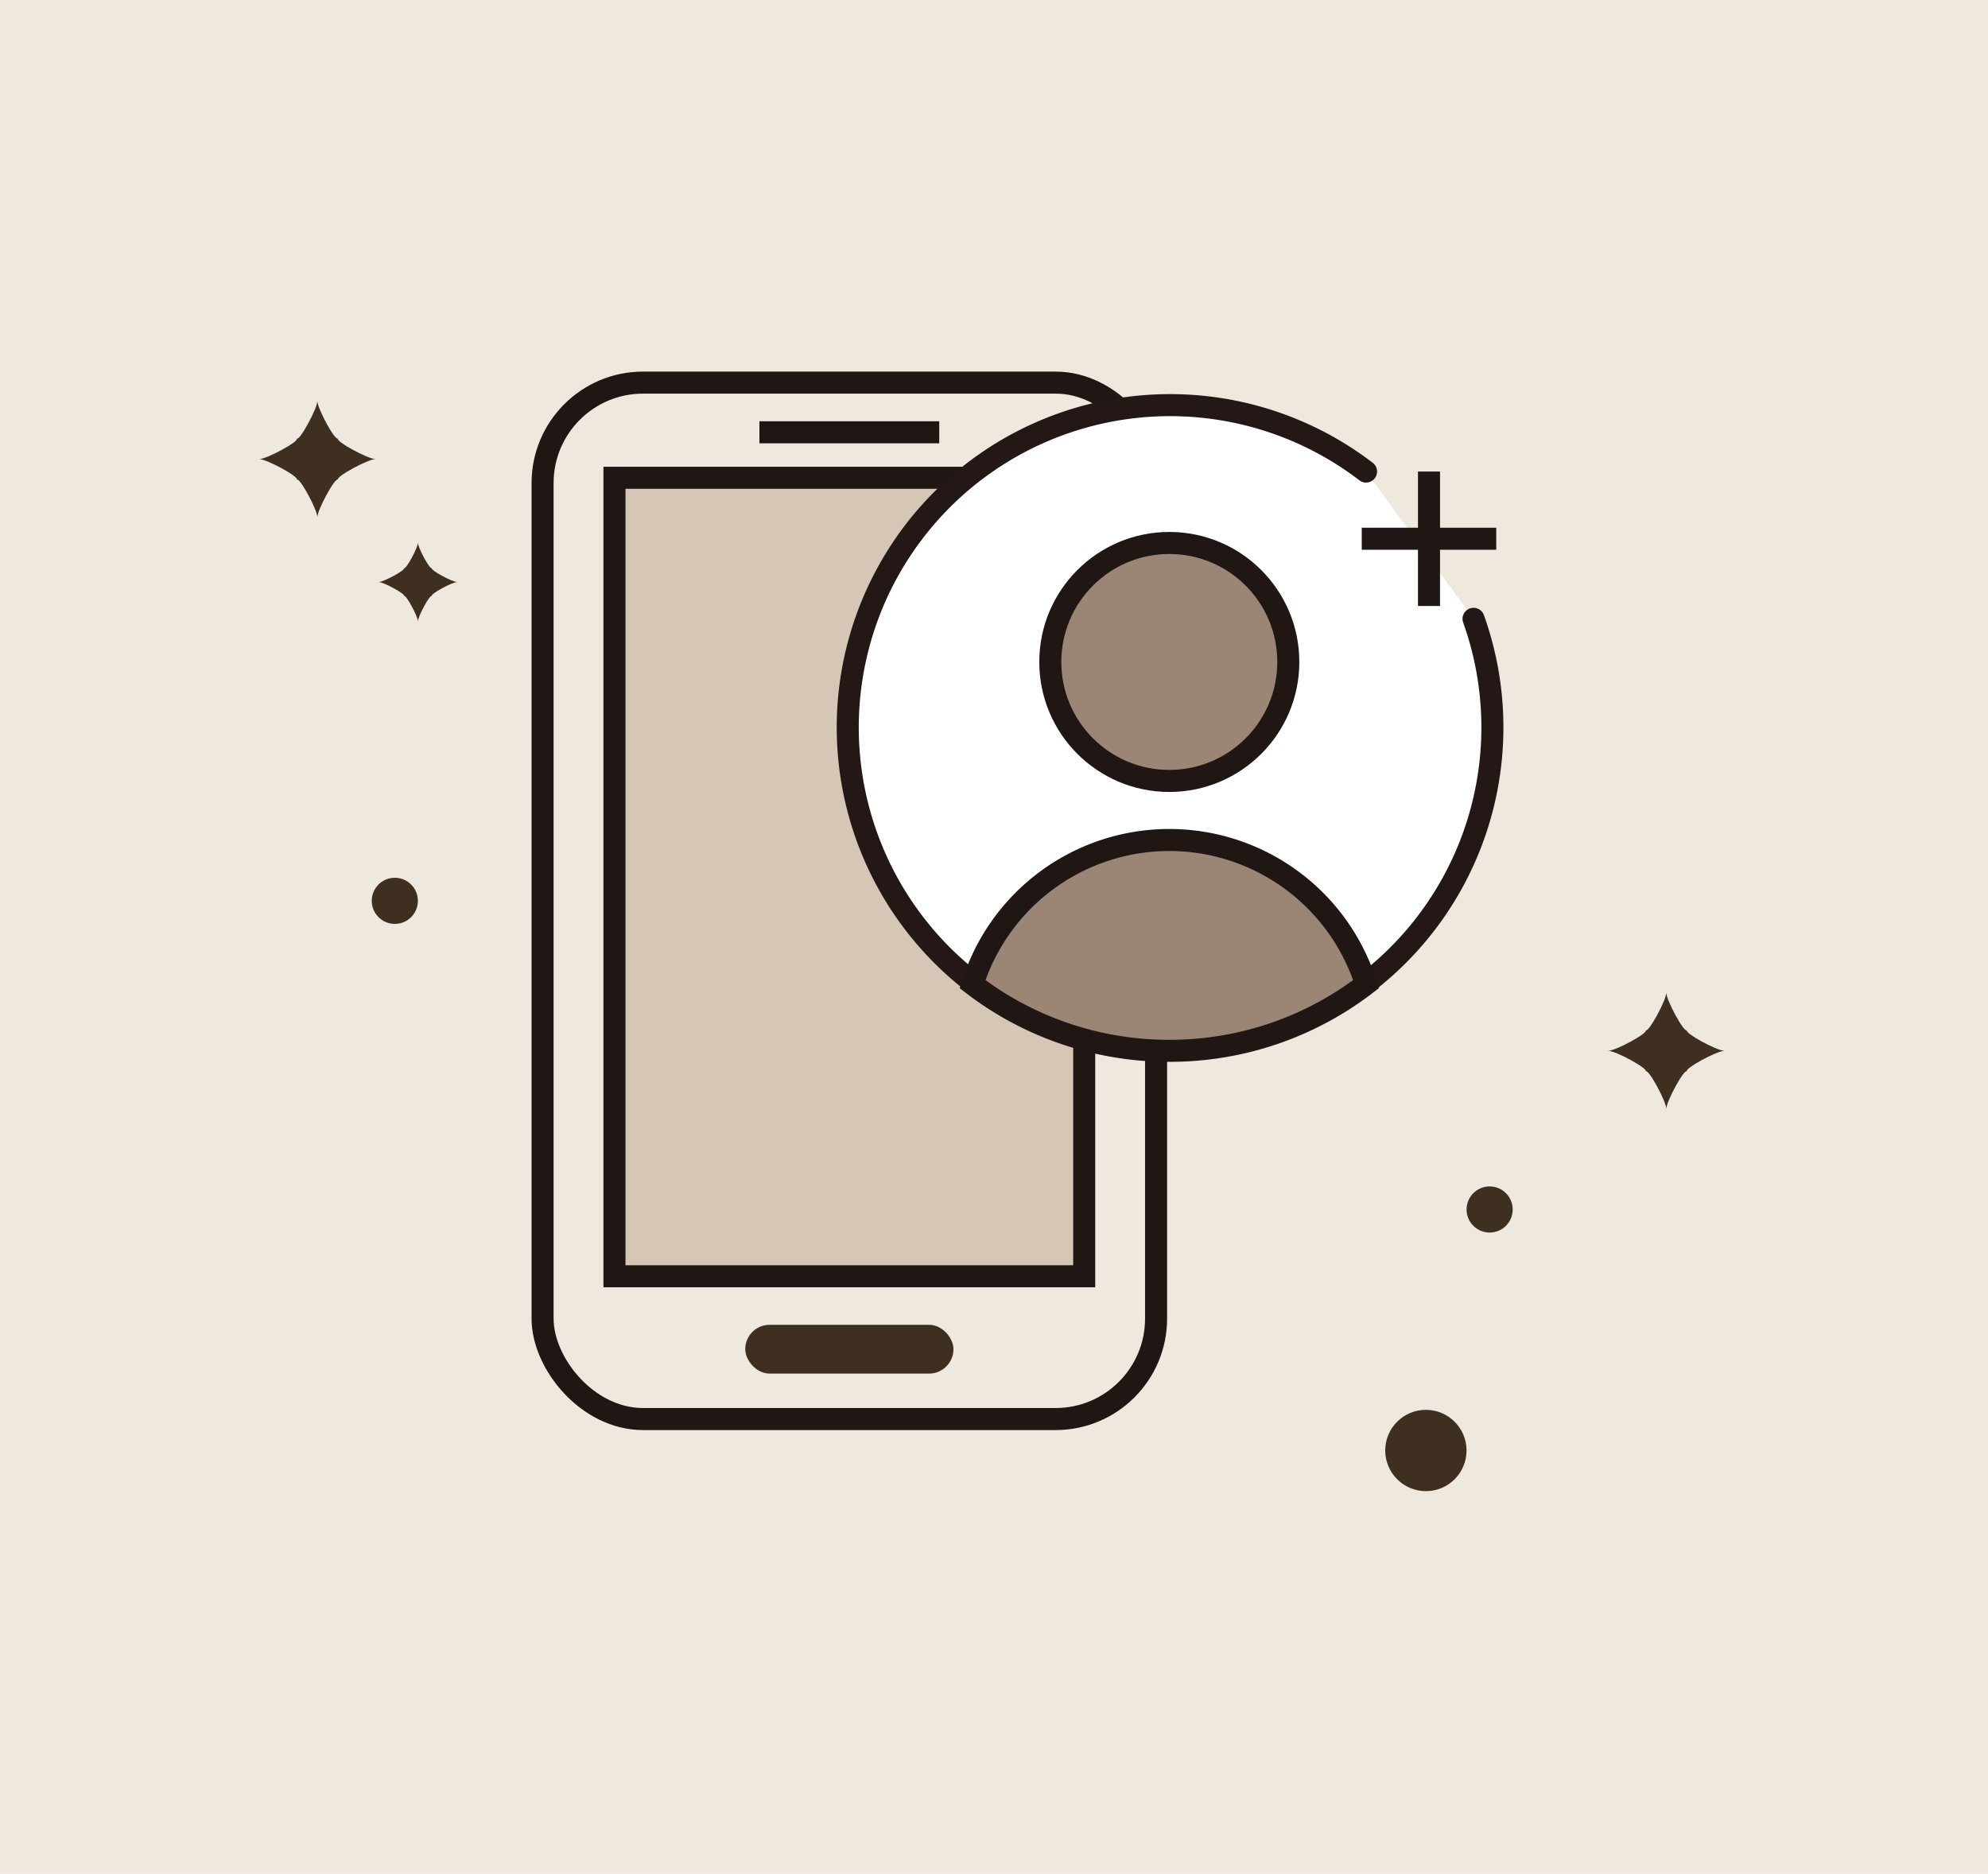 <svg xmlns="http://www.w3.org/2000/svg" viewBox="0 0 541.28 510.26"><defs><style>.cls-1{fill:#efe8df;}.cls-2{fill:none;}.cls-2,.cls-4,.cls-6{stroke:#201613;}.cls-2,.cls-4,.cls-5,.cls-6{stroke-miterlimit:10;stroke-width:6px;}.cls-3{fill:#3f2f20;}.cls-4{fill:#d6c6b6;}.cls-5{fill:#fff;stroke:#231815;stroke-linecap:round;}.cls-6{fill:#9b8676;}</style></defs><title>資產 35</title><g id="圖層_2" data-name="圖層 2"><g id="線搞5"><rect class="cls-1" width="541.28" height="510.26"/><rect class="cls-2" x="147.73" y="104.19" width="167.04" height="282.24" rx="27.36"/><line class="cls-2" x1="206.77" y1="117.72" x2="255.73" y2="117.72"/><rect class="cls-3" x="202.91" y="360.76" width="56.69" height="13.29" rx="6.64"/><rect class="cls-4" x="167.3" y="130.11" width="127.9" height="217.44"/><path class="cls-5" d="M371.94,128.41a87.76,87.76,0,1,0,29.27,40.11"/><circle class="cls-6" cx="318.37" cy="180.26" r="32.4"/><path class="cls-6" d="M318.37,286.15A87.58,87.58,0,0,0,371.94,268a56.18,56.18,0,0,0-107.14,0A87.58,87.58,0,0,0,318.37,286.15Z"/><circle class="cls-3" cx="388.23" cy="394.99" r="11.07"/><circle class="cls-3" cx="405.59" cy="329.36" r="6.28"/><circle class="cls-3" cx="107.5" cy="245.31" r="6.28"/><path class="cls-3" d="M86.41,109.18c0,2.07,4.87,11,5.6,10.24-.73.73,8.17,5.6,10.25,5.6-2.08,0-11,4.87-10.25,5.6-.73-.73-5.6,8.17-5.6,10.25,0-2.08-4.87-11-5.6-10.25.73-.73-8.17-5.6-10.24-5.6,2.07,0,11-4.87,10.24-5.6C81.54,120.15,86.41,111.25,86.41,109.18Z"/><path class="cls-3" d="M453.69,270.31c0,2.07,4.87,11,5.6,10.24-.73.73,8.17,5.6,10.24,5.6-2.07,0-11,4.87-10.24,5.6-.73-.73-5.6,8.17-5.6,10.24,0-2.07-4.87-11-5.6-10.24.73-.73-8.17-5.6-10.24-5.6,2.07,0,11-4.87,10.24-5.6C448.82,281.28,453.69,272.38,453.69,270.31Z"/><path class="cls-3" d="M113.79,147.78c0,1.4,3.29,7.43,3.79,6.93-.5.5,5.53,3.79,6.93,3.79-1.4,0-7.43,3.3-6.93,3.79-.5-.49-3.79,5.53-3.79,6.94,0-1.41-3.3-7.43-3.79-6.94.49-.49-5.53-3.79-6.93-3.79,1.4,0,7.42-3.29,6.93-3.79C110.49,155.21,113.79,149.18,113.79,147.78Z"/><line class="cls-2" x1="370.77" y1="146.71" x2="407.39" y2="146.71"/><line class="cls-2" x1="389.08" y1="128.41" x2="389.08" y2="165.02"/></g></g></svg>